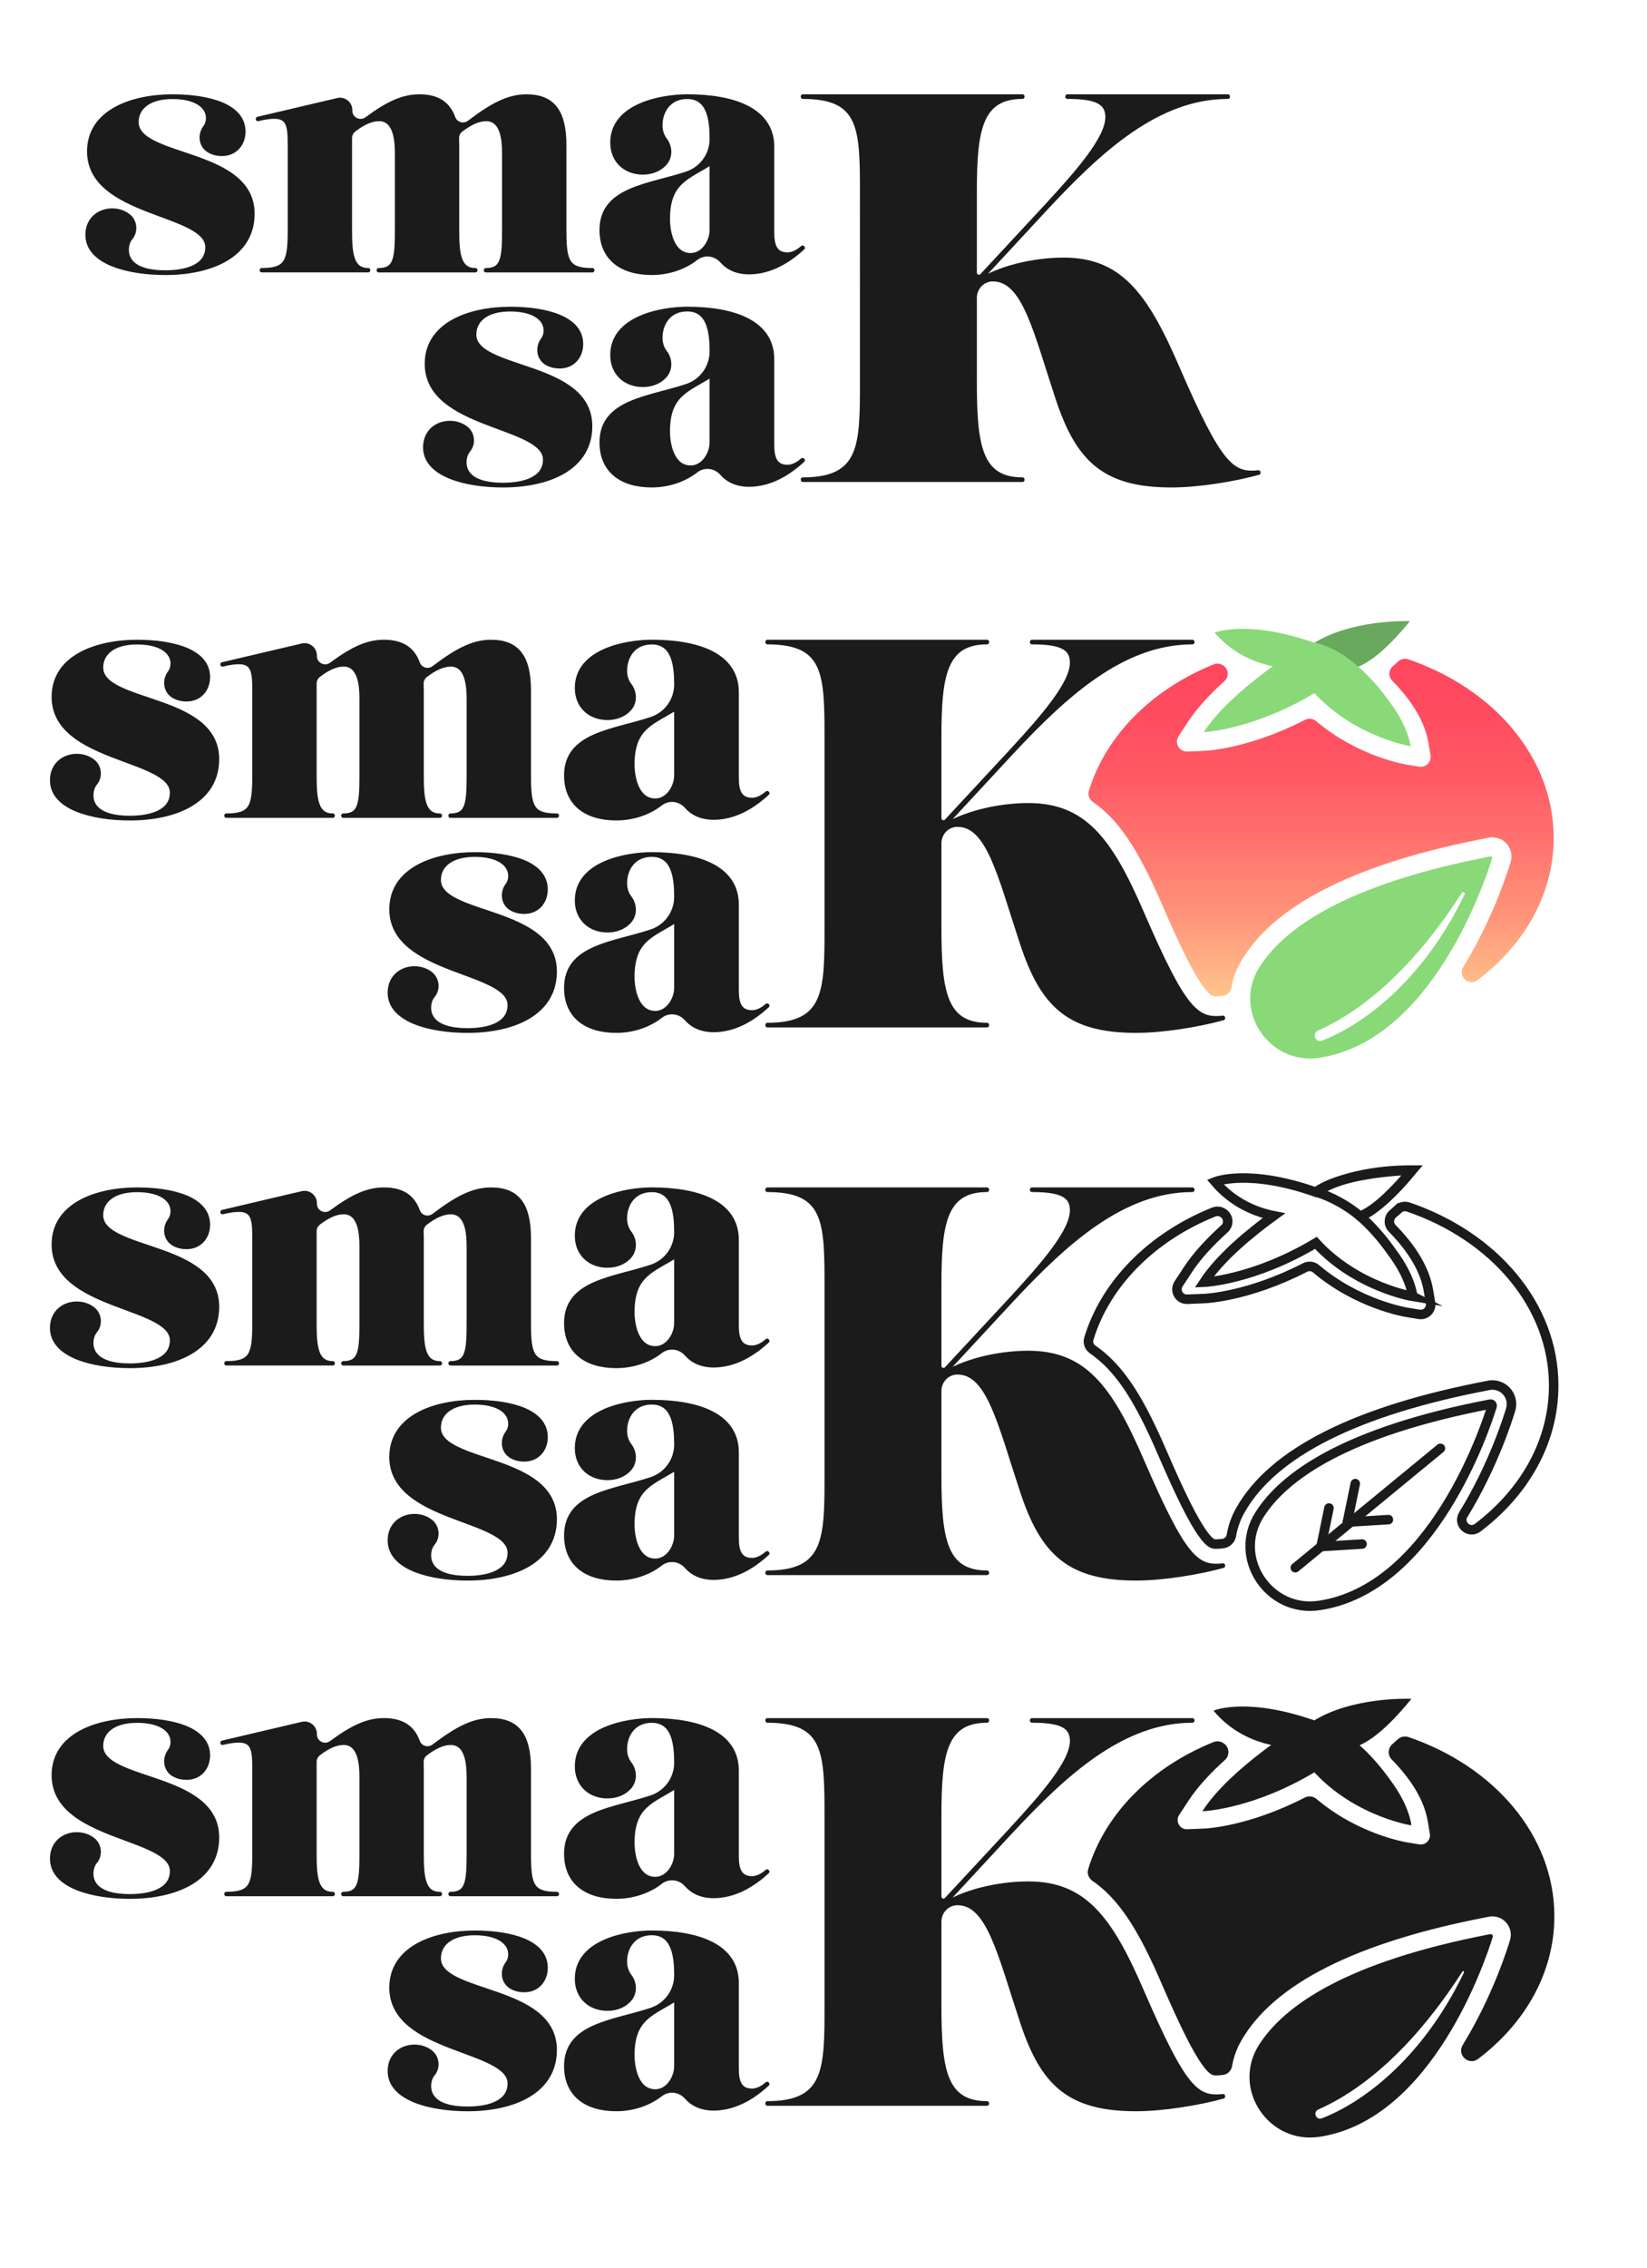 <?xml version="1.0" encoding="UTF-8"?>
<svg id="Layer_1" data-name="Layer 1" xmlns="http://www.w3.org/2000/svg" xmlns:xlink="http://www.w3.org/1999/xlink" viewBox="0 0 1212.82 1669.09">
  <defs>
    <style>
      .cls-1, .cls-2, .cls-3 {
        stroke-miterlimit: 10;
      }

      .cls-1, .cls-2, .cls-3, .cls-4 {
        stroke: #1b1b1b;
      }

      .cls-1, .cls-3 {
        fill: none;
        stroke-width: 7px;
      }

      .cls-5 {
        fill: #89d978;
      }

      .cls-6 {
        fill: #68a95e;
      }

      .cls-2, .cls-4 {
        fill: #1b1b1b;
      }

      .cls-3 {
        stroke-linecap: round;
      }

      .cls-4 {
        stroke-linejoin: round;
        stroke-width: 3px;
      }

      .cls-7 {
        fill: url(#linear-gradient);
      }
    </style>
    <linearGradient id="linear-gradient" x1="972.79" y1="484.89" x2="972.79" y2="733.36" gradientUnits="userSpaceOnUse">
      <stop offset="0" stop-color="#ff465e"/>
      <stop offset=".15" stop-color="#ff4b5f"/>
      <stop offset=".34" stop-color="#ff5965"/>
      <stop offset=".54" stop-color="#ff726e"/>
      <stop offset=".76" stop-color="#ff947a"/>
      <stop offset=".98" stop-color="#ffc08a"/>
      <stop offset="1" stop-color="#ffc58c"/>
    </linearGradient>
  </defs>
  <path class="cls-6" d="M987.66,491.69s14.48,9.78,50.62-34.52c0,0-43.77-1.8-72.48,17.26-41.79,27.74,21.86,17.26,21.86,17.26Z"/>
  <path class="cls-5" d="M949.65,491.69s-32.21,.91-55.22-26.07c0,0,25.4-10.32,77.08,8.81,47.04,17.41-21.86,17.26-21.86,17.26Z"/>
  <path class="cls-5" d="M998.69,491.31c14.81,12.24,36.09,34.39,40.01,57.91,0,0-48.32-7.84-78.23-48.1-15.75-21.2-2.17-31.38,7.39-27.99,25.51,9.05,23.38,12.04,30.83,18.19Z"/>
  <path class="cls-5" d="M956.5,477.31s-49.96,30.76-70.13,61.55c0,0,37.88-1.53,85.14-30.85,42.63-26.44-15.01-30.71-15.01-30.71Z"/>
  <path class="cls-5" d="M967.86,473.12c31.63,5.27,66.92,52.58,70.84,76.1"/>
  <path class="cls-5" d="M1097.4,630.38c-106.29,20.43-151.77,52.69-169.97,81.43-20.08,31.7,6.9,72.31,44.01,66.77,83.14-12.39,122.3-130.49,127.3-146.72,.26-.84-.48-1.65-1.34-1.48Zm-18.9,27.92c-31.34,65.19-76.49,96.75-104.97,107.62-4.83,1.84-7.7-5.28-2.98-7.39,53.5-23.82,90.66-77.78,105.92-101.38,.79-1.22,2.66-.17,2.03,1.14Z"/>
  <g>
    <path class="cls-4" d="M38.29,574.32c0-11.75,8.88-17.99,18.23-17.99,4.43,0,8.66,1.38,11.92,3.93,5.03,3.93,5.81,11.42,1.74,16.33-1.82,2.19-2.86,5.31-2.86,8.77,0,8.4,6.48,16.55,28.31,16.55,15.35,0,30.95-4.32,30.95-18.47,0-26.15-87.08-23.27-87.08-70.53,0-29.51,31.91-40.54,61.41-40.54,26.39,0,52.3,6.72,52.3,25.91,0,9.36-6.24,16.55-15.83,16.55-3.79,0-7.1-.92-9.8-2.58-5.9-3.64-6.79-11.64-2.64-17.18,1.46-1.94,2.12-4.36,2.12-6.62,0-8.64-8.64-15.59-26.15-15.59s-26.39,7.92-26.39,18.47c0,27.35,85.4,20.15,85.4,67.41,0,30.71-30.23,43.66-64.29,43.66-26.87,0-57.34-7.44-57.34-28.07Z"/>
    <path class="cls-4" d="M389.51,570.73c0,23.27,2.16,29.51,20.63,29.51v.24h-78.45v-.24c12.23,0,13.43-7.92,13.43-29.51v-56.38c0-9.84-1.2-25.19-13.19-25.19-5.86,0-12.05,3.06-18.44,7.89-2,1.51-3.14,3.9-3.02,6.4,.07,1.5,.11,3.05,.11,4.66v62.61c0,17.51,1.2,29.51,13.43,29.51v.24h-71.25v-.24c12.24,0,13.43-7.92,13.43-29.51v-56.38c0-9.84-1.2-25.19-13.19-25.19-5.92,0-12.19,3.13-18.36,7.91-1.87,1.45-2.98,3.67-2.98,6.03v67.62c0,17.51,1.2,29.51,13.43,29.51v.24h-78.45v-.24c18.47,0,20.63-6.24,20.63-29.51v-62.37c0-17.75-1.2-24.47-23.51-19.19v-.24l58.79-13.82c4.84-1.14,9.45,2.62,9.31,7.59h0c-.17,6.33,7.02,10.05,12.11,6.29,16.16-11.94,27-16.6,38.78-16.6,13.03,0,21.1,5.07,25,15.8,1.73,4.77,7.65,6.4,11.69,3.33,18.24-13.85,29.7-19.12,42.23-19.12,19.43,0,27.83,11.28,27.83,35.75v62.62Z"/>
    <path class="cls-4" d="M565.1,583.91c-10.08,9.36-23.75,17.99-39.58,17.99-8.89,0-15.5-3.11-20-8.25-4.94-5.65-13.27-6.59-19.17-1.96-8.28,6.5-19.99,10.69-32.55,10.69-22.55,0-36.94-11.04-36.94-31.67,0-30.52,34.99-32.27,62.77-41.55,10.93-3.65,18.31-13.86,18.31-25.38h0c0-14.15-1.92-30.95-17.99-30.95-13.67,0-19.67,10.8-19.67,20.87,0,4.11,1.25,7.76,3.38,10.53,4.07,5.31,4.27,12.78-.24,17.72-4.02,4.4-9.9,6.53-16.09,6.53-12.95,0-22.55-8.64-22.55-22.07,0-27.59,36.46-34.07,55.18-34.07,33.35,0,62.61,9.36,62.61,37.18v63.09c0,9.84,2.4,16.07,11.28,16.07,3.12,0,6.96-1.44,11.04-5.04l.23,.24Zm-67.17-12.95v-49.9c-17.03,11.04-32.15,13.67-32.15,41.5,0,10.08,3.36,26.63,16.79,26.63,9.36,0,15.35-10.32,15.35-18.23Z"/>
    <path class="cls-4" d="M286.96,730.67c0-11.75,8.88-17.99,18.23-17.99,4.43,0,8.66,1.38,11.92,3.93,5.03,3.93,5.81,11.42,1.74,16.33-1.82,2.19-2.86,5.31-2.86,8.77,0,8.4,6.48,16.55,28.31,16.55,15.35,0,30.95-4.32,30.95-18.47,0-26.15-87.08-23.27-87.08-70.53,0-29.51,31.91-40.54,61.41-40.54,26.39,0,52.3,6.72,52.3,25.91,0,9.36-6.24,16.55-15.83,16.55-3.79,0-7.1-.92-9.8-2.58-5.9-3.64-6.79-11.64-2.64-17.18,1.46-1.94,2.12-4.36,2.12-6.62,0-8.64-8.64-15.59-26.15-15.59s-26.39,7.92-26.39,18.47c0,27.35,85.4,20.15,85.4,67.41,0,30.71-30.23,43.66-64.29,43.66-26.87,0-57.34-7.44-57.34-28.07Z"/>
    <path class="cls-4" d="M565.1,740.27c-10.08,9.36-23.75,17.99-39.58,17.99-8.89,0-15.5-3.11-20-8.25-4.94-5.65-13.27-6.59-19.17-1.96-8.28,6.5-19.99,10.69-32.55,10.69-22.55,0-36.94-11.04-36.94-31.67,0-30.52,34.99-32.27,62.77-41.55,10.93-3.65,18.31-13.86,18.31-25.38h0c0-14.15-1.92-30.95-17.99-30.95-13.67,0-19.67,10.8-19.67,20.87,0,4.11,1.25,7.76,3.38,10.53,4.07,5.31,4.27,12.78-.24,17.72-4.02,4.4-9.9,6.53-16.09,6.53-12.95,0-22.55-8.64-22.55-22.07,0-27.59,36.46-34.07,55.18-34.07,33.35,0,62.61,9.36,62.61,37.18v63.09c0,9.84,2.4,16.07,11.28,16.07,3.12,0,6.96-1.44,11.04-5.04l.23,.24Zm-67.17-12.95v-49.9c-17.03,11.04-32.15,13.67-32.15,41.5,0,10.08,3.36,26.63,16.79,26.63,9.36,0,15.35-10.32,15.35-18.23Z"/>
  </g>
  <path class="cls-7" d="M1029.62,486.85c-1.32,1.22-2.63,2.39-3.92,3.5-3.2,2.74-3.48,7.61-.53,10.61,15.25,15.53,24.24,30.97,26.74,45.98l1.5,8.98c.82,4.91-3.43,9.17-8.34,8.38l-8.98-1.46c-1.78-.29-36.41-6.2-66.97-32.09-2.26-1.92-5.45-2.3-8.09-.94-41.3,21.26-72.61,22.79-74.1,22.85l-12.68,.51c-5.91,.24-9.62-6.3-6.38-11.25l6.95-10.62c6.86-10.47,16.64-20.78,26.88-30.02,3.46-3.12,3.1-8.69-.74-11.33-.09-.06-.18-.12-.26-.18-2.03-1.41-4.63-1.71-6.92-.78-45.3,18.25-79.47,52.18-91.97,93.15-.91,2.99,.24,6.25,2.83,8.02,4.22,2.89,8.23,6.26,12.09,10.13,13.29,13.34,24.92,32.86,38.88,65.24l.06,.15c14.11,32.56,23.16,50.61,30.26,60.36,5.34,7.34,7.47,7.34,9.71,7.34h0c.92,0,2.03-.07,3.39-.21l1.33-.14c3.27-.34,5.87-2.83,6.42-6.07,1.07-6.35,3.26-12.58,6.56-18.43,23.98-42.51,85.56-73.46,183.03-91.98l.62-.12c.44-.08,.89-.13,1.33-.13h.67c4.4,0,8.6,2.1,11.24,5.62,2.63,3.52,3.47,8.14,2.23,12.36-1.2,4.06-12.29,40.55-34.72,77.1-.06,.1-.13,.21-.19,.31-4.24,6.89,4.14,14.51,10.6,9.63,34.4-26,55.95-63.23,55.95-104.59,0-59.25-44.22-110.03-107.11-131.44-2.56-.87-5.38-.26-7.36,1.57Z"/>
  <path class="cls-4" d="M840.98,672.02c31.46,72.6,40.33,79.05,59.69,77.04v.4c-17.34,4.84-43.96,9.28-64.13,9.28-49.61,0-68.97-18.96-83.89-64.13-16.54-50.01-24.6-87.52-47.59-87.52-.04,0-.08,0-.13,0-7.34,.04-13.18,6.23-13.18,13.57v61.45c0,47.19,3.63,72.2,35.09,72.2v.4h-161.74v-.4c43.56,0,43.56-25.01,43.56-72.2v-137.13c0-48.8,0-72.2-43.56-72.2v-.4h161.74v.4c-31.46,0-35.09,25.01-35.09,70.18v59.26c0,2.73,3.34,4.04,5.2,2.04l46.83-50.41c24.6-26.62,45.58-50.82,45.58-66.15,0-10.89-8.07-14.92-29.44-14.92v-.4h118.18v.4c-51.63,0-93.98,39.12-133.51,81.47l-50.28,54.24c19.79-12.11,45.96-15.92,62.78-15.92,40.74,0,60.1,24.2,83.89,79.46h0Z"/>
  <g>
    <path class="cls-4" d="M38.29,977.43c0-11.75,8.88-17.99,18.23-17.99,4.43,0,8.66,1.38,11.92,3.93,5.03,3.93,5.81,11.42,1.74,16.33-1.82,2.19-2.86,5.31-2.86,8.77,0,8.4,6.48,16.55,28.31,16.55,15.35,0,30.95-4.32,30.95-18.47,0-26.15-87.08-23.27-87.08-70.53,0-29.51,31.91-40.54,61.41-40.54,26.39,0,52.3,6.72,52.3,25.91,0,9.36-6.24,16.55-15.83,16.55-3.79,0-7.1-.92-9.8-2.58-5.9-3.64-6.79-11.64-2.64-17.18,1.46-1.94,2.12-4.36,2.12-6.62,0-8.64-8.64-15.59-26.15-15.59s-26.39,7.92-26.39,18.47c0,27.35,85.4,20.15,85.4,67.41,0,30.71-30.23,43.66-64.29,43.66-26.87,0-57.34-7.44-57.34-28.07Z"/>
    <path class="cls-4" d="M389.51,973.84c0,23.27,2.16,29.51,20.63,29.51v.24h-78.45v-.24c12.23,0,13.43-7.92,13.43-29.51v-56.38c0-9.84-1.2-25.19-13.19-25.19-5.86,0-12.05,3.06-18.44,7.89-2,1.51-3.14,3.9-3.02,6.4,.07,1.5,.11,3.05,.11,4.66v62.61c0,17.51,1.2,29.51,13.43,29.51v.24h-71.25v-.24c12.24,0,13.43-7.92,13.43-29.51v-56.38c0-9.84-1.2-25.19-13.19-25.19-5.92,0-12.19,3.13-18.36,7.91-1.87,1.45-2.98,3.67-2.98,6.03v67.62c0,17.51,1.2,29.51,13.43,29.51v.24h-78.45v-.24c18.47,0,20.63-6.24,20.63-29.51v-62.37c0-17.75-1.2-24.47-23.51-19.19v-.24l58.79-13.82c4.84-1.14,9.45,2.62,9.31,7.59h0c-.17,6.33,7.02,10.05,12.11,6.29,16.16-11.94,27-16.6,38.78-16.6,13.03,0,21.1,5.07,25,15.8,1.73,4.77,7.65,6.4,11.69,3.33,18.24-13.85,29.7-19.12,42.23-19.12,19.43,0,27.83,11.28,27.83,35.75v62.62Z"/>
    <path class="cls-4" d="M565.1,987.03c-10.08,9.36-23.75,17.99-39.58,17.99-8.89,0-15.5-3.11-20-8.25-4.94-5.65-13.27-6.59-19.17-1.96-8.28,6.5-19.99,10.69-32.55,10.69-22.55,0-36.94-11.04-36.94-31.67,0-30.52,34.99-32.27,62.77-41.55,10.93-3.65,18.31-13.86,18.31-25.38h0c0-14.15-1.92-30.95-17.99-30.95-13.67,0-19.67,10.8-19.67,20.87,0,4.11,1.25,7.76,3.38,10.53,4.07,5.31,4.27,12.78-.24,17.72-4.02,4.4-9.9,6.53-16.09,6.53-12.95,0-22.55-8.64-22.55-22.07,0-27.59,36.46-34.07,55.18-34.07,33.35,0,62.61,9.36,62.61,37.18v63.09c0,9.84,2.4,16.07,11.28,16.07,3.12,0,6.96-1.44,11.04-5.04l.23,.24Zm-67.17-12.95v-49.9c-17.03,11.04-32.15,13.67-32.15,41.5,0,10.08,3.36,26.63,16.79,26.63,9.36,0,15.35-10.32,15.35-18.23Z"/>
    <path class="cls-4" d="M286.96,1133.78c0-11.75,8.88-17.99,18.23-17.99,4.43,0,8.66,1.38,11.92,3.93,5.03,3.93,5.81,11.42,1.74,16.33-1.82,2.19-2.86,5.31-2.86,8.77,0,8.4,6.48,16.55,28.31,16.55,15.35,0,30.95-4.32,30.95-18.47,0-26.15-87.08-23.27-87.08-70.53,0-29.51,31.91-40.54,61.41-40.54,26.39,0,52.3,6.72,52.3,25.91,0,9.36-6.24,16.55-15.83,16.55-3.79,0-7.1-.92-9.8-2.58-5.9-3.64-6.79-11.64-2.64-17.18,1.46-1.94,2.12-4.36,2.12-6.62,0-8.64-8.64-15.59-26.15-15.59s-26.39,7.92-26.39,18.47c0,27.35,85.4,20.15,85.4,67.41,0,30.71-30.23,43.66-64.29,43.66-26.87,0-57.34-7.44-57.34-28.07Z"/>
    <path class="cls-4" d="M565.1,1143.38c-10.08,9.36-23.75,17.99-39.58,17.99-8.89,0-15.5-3.11-20-8.25-4.94-5.65-13.27-6.59-19.17-1.96-8.28,6.5-19.99,10.69-32.55,10.69-22.55,0-36.94-11.04-36.94-31.67,0-30.52,34.99-32.27,62.77-41.55,10.93-3.65,18.31-13.86,18.31-25.38h0c0-14.15-1.92-30.95-17.99-30.95-13.67,0-19.67,10.8-19.67,20.87,0,4.11,1.25,7.76,3.38,10.53,4.07,5.31,4.27,12.78-.24,17.72-4.02,4.4-9.9,6.53-16.09,6.53-12.95,0-22.55-8.64-22.55-22.07,0-27.59,36.46-34.07,55.18-34.07,33.35,0,62.61,9.36,62.61,37.18v63.09c0,9.84,2.4,16.07,11.28,16.07,3.12,0,6.96-1.44,11.04-5.04l.23,.24Zm-67.17-12.95v-49.9c-17.03,11.04-32.15,13.67-32.15,41.5,0,10.08,3.36,26.63,16.79,26.63,9.36,0,15.35-10.32,15.35-18.23Z"/>
  </g>
  <path class="cls-4" d="M840.98,1075.13c31.46,72.6,40.33,79.05,59.69,77.04v.4c-17.34,4.84-43.96,9.28-64.13,9.28-49.61,0-68.97-18.96-83.89-64.13-16.54-50.01-24.6-87.52-47.59-87.52-.04,0-.08,0-.13,0-7.34,.04-13.18,6.23-13.18,13.57v61.45c0,47.19,3.63,72.2,35.09,72.2v.4h-161.74v-.4c43.56,0,43.56-25.01,43.56-72.2v-137.13c0-48.8,0-72.2-43.56-72.2v-.4h161.74v.4c-31.46,0-35.09,25.01-35.09,70.18v59.26c0,2.73,3.34,4.04,5.2,2.04l46.83-50.41c24.6-26.62,45.58-50.82,45.58-66.15,0-10.89-8.07-14.92-29.44-14.92v-.4h118.18v.4c-51.63,0-93.98,39.12-133.51,81.47l-50.28,54.24c19.79-12.11,45.96-15.92,62.78-15.92,40.74,0,60.1,24.2,83.89,79.46h0Z"/>
  <g>
    <path class="cls-4" d="M64.38,172.86c0-11.75,8.88-17.99,18.23-17.99,4.43,0,8.66,1.38,11.92,3.93,5.03,3.93,5.81,11.42,1.74,16.33-1.82,2.19-2.86,5.31-2.86,8.77,0,8.4,6.48,16.55,28.31,16.55,15.35,0,30.95-4.32,30.95-18.47,0-26.15-87.08-23.27-87.08-70.53,0-29.51,31.91-40.54,61.41-40.54,26.39,0,52.3,6.72,52.3,25.91,0,9.36-6.24,16.55-15.83,16.55-3.79,0-7.1-.92-9.8-2.58-5.9-3.64-6.79-11.64-2.64-17.18,1.46-1.94,2.12-4.36,2.12-6.62,0-8.64-8.64-15.59-26.15-15.59s-26.39,7.92-26.39,18.47c0,27.35,85.4,20.15,85.4,67.41,0,30.71-30.23,43.66-64.29,43.66-26.87,0-57.34-7.44-57.34-28.07Z"/>
    <path class="cls-4" d="M415.6,169.27c0,23.27,2.16,29.51,20.63,29.51v.24h-78.45v-.24c12.23,0,13.43-7.92,13.43-29.51v-56.38c0-9.84-1.2-25.19-13.19-25.19-5.86,0-12.05,3.06-18.44,7.89-2,1.51-3.14,3.9-3.02,6.4,.07,1.5,.11,3.05,.11,4.66v62.61c0,17.51,1.2,29.51,13.43,29.51v.24h-71.25v-.24c12.24,0,13.43-7.92,13.43-29.51v-56.38c0-9.84-1.2-25.19-13.19-25.19-5.92,0-12.19,3.13-18.36,7.91-1.87,1.45-2.98,3.67-2.98,6.03v67.62c0,17.51,1.2,29.51,13.43,29.51v.24h-78.45v-.24c18.47,0,20.63-6.24,20.63-29.51v-62.37c0-17.75-1.2-24.47-23.51-19.19v-.24l58.79-13.82c4.84-1.14,9.45,2.62,9.31,7.59h0c-.17,6.33,7.02,10.05,12.11,6.29,16.16-11.94,27-16.6,38.78-16.6,13.03,0,21.1,5.07,25,15.8,1.73,4.77,7.65,6.4,11.69,3.33,18.24-13.85,29.7-19.12,42.23-19.12,19.43,0,27.83,11.28,27.83,35.75v62.62Z"/>
    <path class="cls-4" d="M591.19,182.46c-10.08,9.36-23.75,17.99-39.58,17.99-8.89,0-15.5-3.11-20-8.25-4.94-5.65-13.27-6.59-19.17-1.96-8.28,6.5-19.99,10.69-32.55,10.69-22.55,0-36.94-11.04-36.94-31.67,0-30.52,34.99-32.27,62.77-41.55,10.93-3.65,18.31-13.86,18.31-25.38h0c0-14.15-1.92-30.95-17.99-30.95-13.67,0-19.67,10.8-19.67,20.87,0,4.11,1.25,7.76,3.38,10.53,4.07,5.31,4.27,12.78-.24,17.72-4.02,4.4-9.9,6.53-16.09,6.53-12.95,0-22.55-8.64-22.55-22.07,0-27.59,36.46-34.07,55.18-34.07,33.35,0,62.61,9.36,62.61,37.18v63.09c0,9.84,2.4,16.07,11.28,16.07,3.12,0,6.96-1.44,11.04-5.04l.23,.24Zm-67.17-12.95v-49.9c-17.03,11.04-32.15,13.67-32.15,41.5,0,10.08,3.36,26.63,16.79,26.63,9.36,0,15.35-10.32,15.35-18.23Z"/>
    <path class="cls-4" d="M313.04,329.22c0-11.75,8.88-17.99,18.23-17.99,4.43,0,8.66,1.38,11.92,3.93,5.03,3.93,5.81,11.42,1.74,16.33-1.82,2.19-2.86,5.31-2.86,8.77,0,8.4,6.48,16.55,28.31,16.55,15.35,0,30.95-4.32,30.95-18.47,0-26.15-87.08-23.27-87.08-70.53,0-29.51,31.91-40.54,61.41-40.54,26.39,0,52.3,6.72,52.3,25.91,0,9.36-6.24,16.55-15.83,16.55-3.79,0-7.1-.92-9.8-2.58-5.9-3.64-6.79-11.64-2.64-17.18,1.46-1.94,2.12-4.36,2.12-6.62,0-8.64-8.64-15.59-26.15-15.59s-26.39,7.92-26.39,18.47c0,27.35,85.4,20.15,85.4,67.41,0,30.71-30.23,43.66-64.29,43.66-26.87,0-57.34-7.44-57.34-28.07Z"/>
    <path class="cls-4" d="M591.19,338.81c-10.08,9.36-23.75,17.99-39.58,17.99-8.89,0-15.5-3.11-20-8.25-4.94-5.65-13.27-6.59-19.17-1.96-8.28,6.5-19.99,10.69-32.55,10.69-22.55,0-36.94-11.04-36.94-31.67,0-30.52,34.99-32.27,62.77-41.55,10.93-3.65,18.31-13.86,18.31-25.38h0c0-14.15-1.92-30.95-17.99-30.95-13.67,0-19.67,10.8-19.67,20.87,0,4.11,1.25,7.76,3.38,10.53,4.07,5.31,4.27,12.78-.24,17.72-4.02,4.4-9.9,6.53-16.09,6.53-12.95,0-22.55-8.64-22.55-22.07,0-27.59,36.46-34.07,55.18-34.07,33.35,0,62.61,9.36,62.61,37.18v63.09c0,9.84,2.4,16.07,11.28,16.07,3.12,0,6.96-1.44,11.04-5.04l.23,.24Zm-67.17-12.95v-49.9c-17.03,11.04-32.15,13.67-32.15,41.5,0,10.08,3.36,26.63,16.79,26.63,9.36,0,15.35-10.32,15.35-18.23Z"/>
  </g>
  <path class="cls-4" d="M867.07,270.57c31.46,72.6,40.33,79.05,59.69,77.04v.4c-17.34,4.84-43.96,9.28-64.13,9.28-49.61,0-68.97-18.96-83.89-64.13-16.54-50.01-24.6-87.52-47.59-87.52-.04,0-.08,0-.13,0-7.34,.04-13.18,6.23-13.18,13.57v61.45c0,47.19,3.63,72.2,35.09,72.2v.4h-161.74v-.4c43.56,0,43.56-25.01,43.56-72.2V143.51c0-48.8,0-72.2-43.56-72.2v-.4h161.74v.4c-31.46,0-35.09,25.01-35.09,70.18v59.26c0,2.73,3.34,4.04,5.2,2.04l46.83-50.41c24.6-26.62,45.58-50.82,45.58-66.15,0-10.89-8.07-14.92-29.44-14.92v-.4h118.18v.4c-51.63,0-93.98,39.12-133.51,81.47l-50.28,54.24c19.79-12.11,45.96-15.92,62.78-15.92,40.74,0,60.1,24.2,83.89,79.46h0Z"/>
  <path class="cls-1" d="M1040.38,954.23c-.07-.44-.16-.89-.25-1.34-2.19-11.27-8.25-22.19-15.58-31.84-6.44-9.2-14.36-18.33-22.96-25.88,8.24-3.39,20.75-12.25,38.37-33.84,0,0-42.12-1.73-71.08,16.09,0,0,0,0,0,0-.06-.02-.12-.03-.18-.05-49.57-17.4-73.96-7.51-73.96-7.51,14.12,16.55,31.65,22.69,43.25,24.97-16.45,11.94-39.25,30.44-51.37,48.95,0,0,36.35-1.48,82.37-28.97,30.12,32.72,71.4,39.42,71.4,39.42Z"/>
  <path class="cls-1" d="M969.9,877.67c4.16,1.07,18.02,6.16,31.68,17.5,0,0,10.47-1.06,38.37-33.84,0,0-49.07,.88-70.21,15.47-.34,.24-.24,.77,.16,.87Z"/>
  <path class="cls-1" d="M1097.4,1033.49c-106.29,20.43-151.77,52.69-169.97,81.43-20.08,31.7,6.9,72.31,44.01,66.77,83.14-12.39,122.3-130.49,127.3-146.72,.26-.84-.48-1.65-1.34-1.48Z"/>
  <path class="cls-1" d="M1029.62,889.96c-1.32,1.22-2.63,2.39-3.92,3.5-3.2,2.74-3.48,7.61-.53,10.61,15.25,15.53,24.24,30.97,26.74,45.98l1.5,8.98c.82,4.91-3.43,9.17-8.34,8.38l-8.98-1.46c-1.78-.29-36.41-6.2-66.97-32.09-2.26-1.92-5.45-2.3-8.09-.94-41.3,21.26-72.61,22.79-74.1,22.85l-12.68,.51c-5.91,.24-9.62-6.3-6.38-11.25l6.95-10.62c6.86-10.47,16.64-20.78,26.88-30.02,3.46-3.12,3.1-8.69-.74-11.33-.09-.06-.18-.12-.26-.18-2.03-1.41-4.63-1.71-6.92-.78-45.3,18.25-79.47,52.18-91.97,93.15-.91,2.99,.24,6.25,2.83,8.02,4.22,2.89,8.23,6.26,12.09,10.13,13.29,13.34,24.92,32.86,38.88,65.24l.06,.15c14.11,32.56,23.16,50.61,30.26,60.36,5.34,7.34,7.47,7.34,9.71,7.34h0c.92,0,2.03-.07,3.39-.21l1.33-.14c3.27-.34,5.87-2.83,6.42-6.07,1.07-6.35,3.26-12.58,6.56-18.43,23.98-42.51,85.56-73.46,183.03-91.98l.62-.12c.44-.08,.89-.13,1.33-.13h.67c4.4,0,8.6,2.1,11.24,5.62,2.63,3.52,3.47,8.14,2.23,12.36-1.2,4.06-12.29,40.55-34.72,77.1-.06,.1-.13,.21-.19,.31-4.24,6.89,4.14,14.51,10.6,9.63,34.4-26,55.95-63.23,55.95-104.59,0-59.25-44.22-110.03-107.11-131.44-2.56-.87-5.38-.26-7.36,1.57Z"/>
  <polyline class="cls-3" points="953.85 1153.89 975.04 1136.47 1060.69 1066.02"/>
  <line class="cls-3" x1="1003.01" y1="1136.47" x2="972.79" y2="1138.32"/>
  <line class="cls-3" x1="978.63" y1="1109.96" x2="972.79" y2="1138.32"/>
  <line class="cls-3" x1="1022.39" y1="1118.5" x2="992.16" y2="1120.35"/>
  <line class="cls-3" x1="998" y1="1091.99" x2="992.16" y2="1120.35"/>
  <path class="cls-2" d="M987.66,1285.4s14.48,9.78,50.62-34.52c0,0-43.77-1.8-72.48,17.26-41.79,27.74,21.86,17.26,21.86,17.26Z"/>
  <path class="cls-2" d="M949.65,1285.4s-32.21,.91-55.22-26.07c0,0,25.4-10.32,77.08,8.81,47.04,17.41-21.86,17.26-21.86,17.26Z"/>
  <path class="cls-2" d="M998.69,1285.02c14.81,12.24,36.09,34.39,40.01,57.91,0,0-48.32-7.84-78.23-48.1-15.75-21.2-2.17-31.38,7.39-27.99,25.51,9.05,23.38,12.04,30.83,18.19Z"/>
  <path class="cls-2" d="M956.5,1271.02s-49.96,30.76-70.13,61.55c0,0,37.88-1.53,85.14-30.85,42.63-26.44-15.01-30.71-15.01-30.71Z"/>
  <path class="cls-2" d="M967.86,1266.83c31.63,5.27,66.92,52.58,70.84,76.1"/>
  <path class="cls-2" d="M1097.4,1424.09c-106.29,20.43-151.77,52.69-169.97,81.43-20.08,31.7,6.9,72.31,44.01,66.77,83.14-12.39,122.3-130.49,127.3-146.72,.26-.84-.48-1.65-1.34-1.48Zm-18.9,27.92c-31.34,65.19-76.49,96.75-104.97,107.62-4.83,1.84-7.7-5.28-2.98-7.39,53.5-23.82,90.66-77.78,105.92-101.38,.79-1.22,2.66-.17,2.03,1.14Z"/>
  <g>
    <path class="cls-4" d="M38.29,1368.03c0-11.75,8.88-17.99,18.23-17.99,4.43,0,8.66,1.38,11.92,3.93,5.03,3.93,5.81,11.42,1.74,16.33-1.82,2.19-2.86,5.31-2.86,8.77,0,8.4,6.48,16.55,28.31,16.55,15.35,0,30.95-4.32,30.95-18.47,0-26.15-87.08-23.27-87.08-70.53,0-29.51,31.91-40.54,61.41-40.54,26.39,0,52.3,6.72,52.3,25.91,0,9.36-6.24,16.55-15.83,16.55-3.79,0-7.1-.92-9.8-2.58-5.9-3.64-6.79-11.64-2.64-17.18,1.46-1.94,2.12-4.36,2.12-6.62,0-8.64-8.64-15.59-26.15-15.59s-26.39,7.92-26.39,18.47c0,27.35,85.4,20.15,85.4,67.41,0,30.71-30.23,43.66-64.29,43.66-26.87,0-57.34-7.44-57.34-28.07Z"/>
    <path class="cls-4" d="M389.51,1364.44c0,23.27,2.16,29.51,20.63,29.51v.24h-78.45v-.24c12.23,0,13.43-7.92,13.43-29.51v-56.38c0-9.84-1.2-25.19-13.19-25.19-5.86,0-12.05,3.06-18.44,7.89-2,1.51-3.14,3.9-3.02,6.4,.07,1.5,.11,3.05,.11,4.66v62.61c0,17.51,1.2,29.51,13.43,29.51v.24h-71.25v-.24c12.24,0,13.43-7.92,13.43-29.51v-56.38c0-9.84-1.2-25.19-13.19-25.19-5.92,0-12.19,3.13-18.36,7.91-1.87,1.45-2.98,3.67-2.98,6.03v67.62c0,17.51,1.2,29.51,13.43,29.51v.24h-78.45v-.24c18.47,0,20.63-6.24,20.63-29.51v-62.37c0-17.75-1.2-24.47-23.51-19.19v-.24l58.79-13.82c4.84-1.14,9.45,2.62,9.31,7.59h0c-.17,6.33,7.02,10.05,12.11,6.29,16.16-11.94,27-16.6,38.78-16.6,13.03,0,21.1,5.07,25,15.8,1.73,4.77,7.65,6.4,11.69,3.33,18.24-13.85,29.7-19.12,42.23-19.12,19.43,0,27.83,11.28,27.83,35.75v62.62Z"/>
    <path class="cls-4" d="M565.1,1377.63c-10.08,9.36-23.75,17.99-39.58,17.99-8.89,0-15.5-3.11-20-8.25-4.94-5.65-13.27-6.59-19.17-1.96-8.28,6.5-19.99,10.69-32.55,10.69-22.55,0-36.94-11.04-36.94-31.67,0-30.52,34.99-32.27,62.77-41.55,10.93-3.65,18.31-13.86,18.31-25.38h0c0-14.15-1.92-30.95-17.99-30.95-13.67,0-19.67,10.8-19.67,20.87,0,4.11,1.25,7.76,3.38,10.53,4.07,5.31,4.27,12.78-.24,17.72-4.02,4.4-9.9,6.53-16.09,6.53-12.95,0-22.55-8.64-22.55-22.07,0-27.59,36.46-34.07,55.18-34.07,33.35,0,62.61,9.36,62.61,37.18v63.09c0,9.84,2.4,16.07,11.28,16.07,3.12,0,6.96-1.44,11.04-5.04l.23,.24Zm-67.17-12.95v-49.9c-17.03,11.04-32.15,13.67-32.15,41.5,0,10.08,3.36,26.63,16.79,26.63,9.36,0,15.35-10.32,15.35-18.23Z"/>
    <path class="cls-4" d="M286.96,1524.38c0-11.75,8.88-17.99,18.23-17.99,4.43,0,8.66,1.38,11.92,3.93,5.03,3.93,5.81,11.42,1.74,16.33-1.82,2.19-2.86,5.31-2.86,8.77,0,8.4,6.48,16.55,28.31,16.55,15.35,0,30.95-4.32,30.95-18.47,0-26.15-87.08-23.27-87.08-70.53,0-29.51,31.91-40.54,61.41-40.54,26.39,0,52.3,6.72,52.3,25.91,0,9.36-6.24,16.55-15.83,16.55-3.79,0-7.1-.92-9.8-2.58-5.9-3.64-6.79-11.64-2.64-17.18,1.46-1.94,2.12-4.36,2.12-6.62,0-8.64-8.64-15.59-26.15-15.59s-26.39,7.92-26.39,18.47c0,27.35,85.4,20.15,85.4,67.41,0,30.71-30.23,43.66-64.29,43.66-26.87,0-57.34-7.44-57.34-28.07Z"/>
    <path class="cls-4" d="M565.1,1533.98c-10.08,9.36-23.75,17.99-39.58,17.99-8.89,0-15.5-3.11-20-8.25-4.94-5.65-13.27-6.59-19.17-1.96-8.28,6.5-19.99,10.69-32.55,10.69-22.55,0-36.94-11.04-36.94-31.67,0-30.52,34.99-32.27,62.77-41.55,10.93-3.65,18.31-13.86,18.31-25.38h0c0-14.15-1.92-30.95-17.99-30.95-13.67,0-19.67,10.8-19.67,20.87,0,4.11,1.25,7.76,3.38,10.53,4.07,5.31,4.27,12.78-.24,17.72-4.02,4.4-9.9,6.53-16.09,6.53-12.95,0-22.55-8.64-22.55-22.07,0-27.59,36.46-34.07,55.18-34.07,33.35,0,62.61,9.36,62.61,37.18v63.09c0,9.84,2.4,16.07,11.28,16.07,3.12,0,6.96-1.44,11.04-5.04l.23,.24Zm-67.17-12.95v-49.9c-17.03,11.04-32.15,13.67-32.15,41.5,0,10.08,3.36,26.63,16.79,26.63,9.36,0,15.35-10.32,15.35-18.23Z"/>
  </g>
  <path class="cls-2" d="M1029.62,1280.57c-1.32,1.22-2.63,2.39-3.92,3.5-3.2,2.74-3.48,7.61-.53,10.61,15.25,15.53,24.24,30.97,26.74,45.98l1.5,8.98c.82,4.91-3.43,9.17-8.34,8.38l-8.98-1.46c-1.78-.29-36.41-6.2-66.97-32.09-2.26-1.92-5.45-2.3-8.09-.94-41.3,21.26-72.61,22.79-74.1,22.85l-12.68,.51c-5.91,.24-9.62-6.3-6.38-11.25l6.95-10.62c6.86-10.47,16.64-20.78,26.88-30.02,3.46-3.12,3.1-8.69-.74-11.33-.09-.06-.18-.12-.26-.18-2.03-1.41-4.63-1.71-6.92-.78-45.3,18.25-79.47,52.18-91.97,93.15-.91,2.99,.24,6.25,2.83,8.02,4.22,2.89,8.23,6.26,12.09,10.13,13.29,13.34,24.92,32.86,38.88,65.24l.06,.15c14.11,32.56,23.16,50.61,30.26,60.36,5.34,7.34,7.47,7.34,9.71,7.34h0c.92,0,2.03-.07,3.39-.21l1.33-.14c3.27-.34,5.87-2.83,6.42-6.07,1.07-6.35,3.26-12.58,6.56-18.43,23.98-42.51,85.56-73.46,183.03-91.98l.62-.12c.44-.08,.89-.13,1.33-.13h.67c4.4,0,8.6,2.1,11.24,5.62,2.63,3.52,3.47,8.14,2.23,12.36-1.2,4.06-12.29,40.55-34.72,77.1-.06,.1-.13,.21-.19,.31-4.24,6.89,4.14,14.51,10.6,9.63,34.4-26,55.95-63.23,55.95-104.59,0-59.25-44.22-110.03-107.11-131.44-2.56-.87-5.38-.26-7.36,1.57Z"/>
  <path class="cls-4" d="M840.98,1465.73c31.46,72.6,40.33,79.05,59.69,77.04v.4c-17.34,4.84-43.96,9.28-64.13,9.28-49.61,0-68.97-18.96-83.89-64.13-16.54-50.01-24.6-87.52-47.59-87.52-.04,0-.08,0-.13,0-7.34,.04-13.18,6.23-13.18,13.57v61.45c0,47.19,3.63,72.2,35.09,72.2v.4h-161.74v-.4c43.56,0,43.56-25.01,43.56-72.2v-137.13c0-48.8,0-72.2-43.56-72.2v-.4h161.74v.4c-31.46,0-35.09,25.01-35.09,70.18v59.26c0,2.73,3.34,4.04,5.2,2.04l46.83-50.41c24.6-26.62,45.58-50.82,45.58-66.15,0-10.89-8.07-14.92-29.44-14.92v-.4h118.18v.4c-51.63,0-93.98,39.12-133.51,81.47l-50.28,54.24c19.79-12.11,45.96-15.92,62.78-15.92,40.74,0,60.1,24.2,83.89,79.46h0Z"/>
</svg>